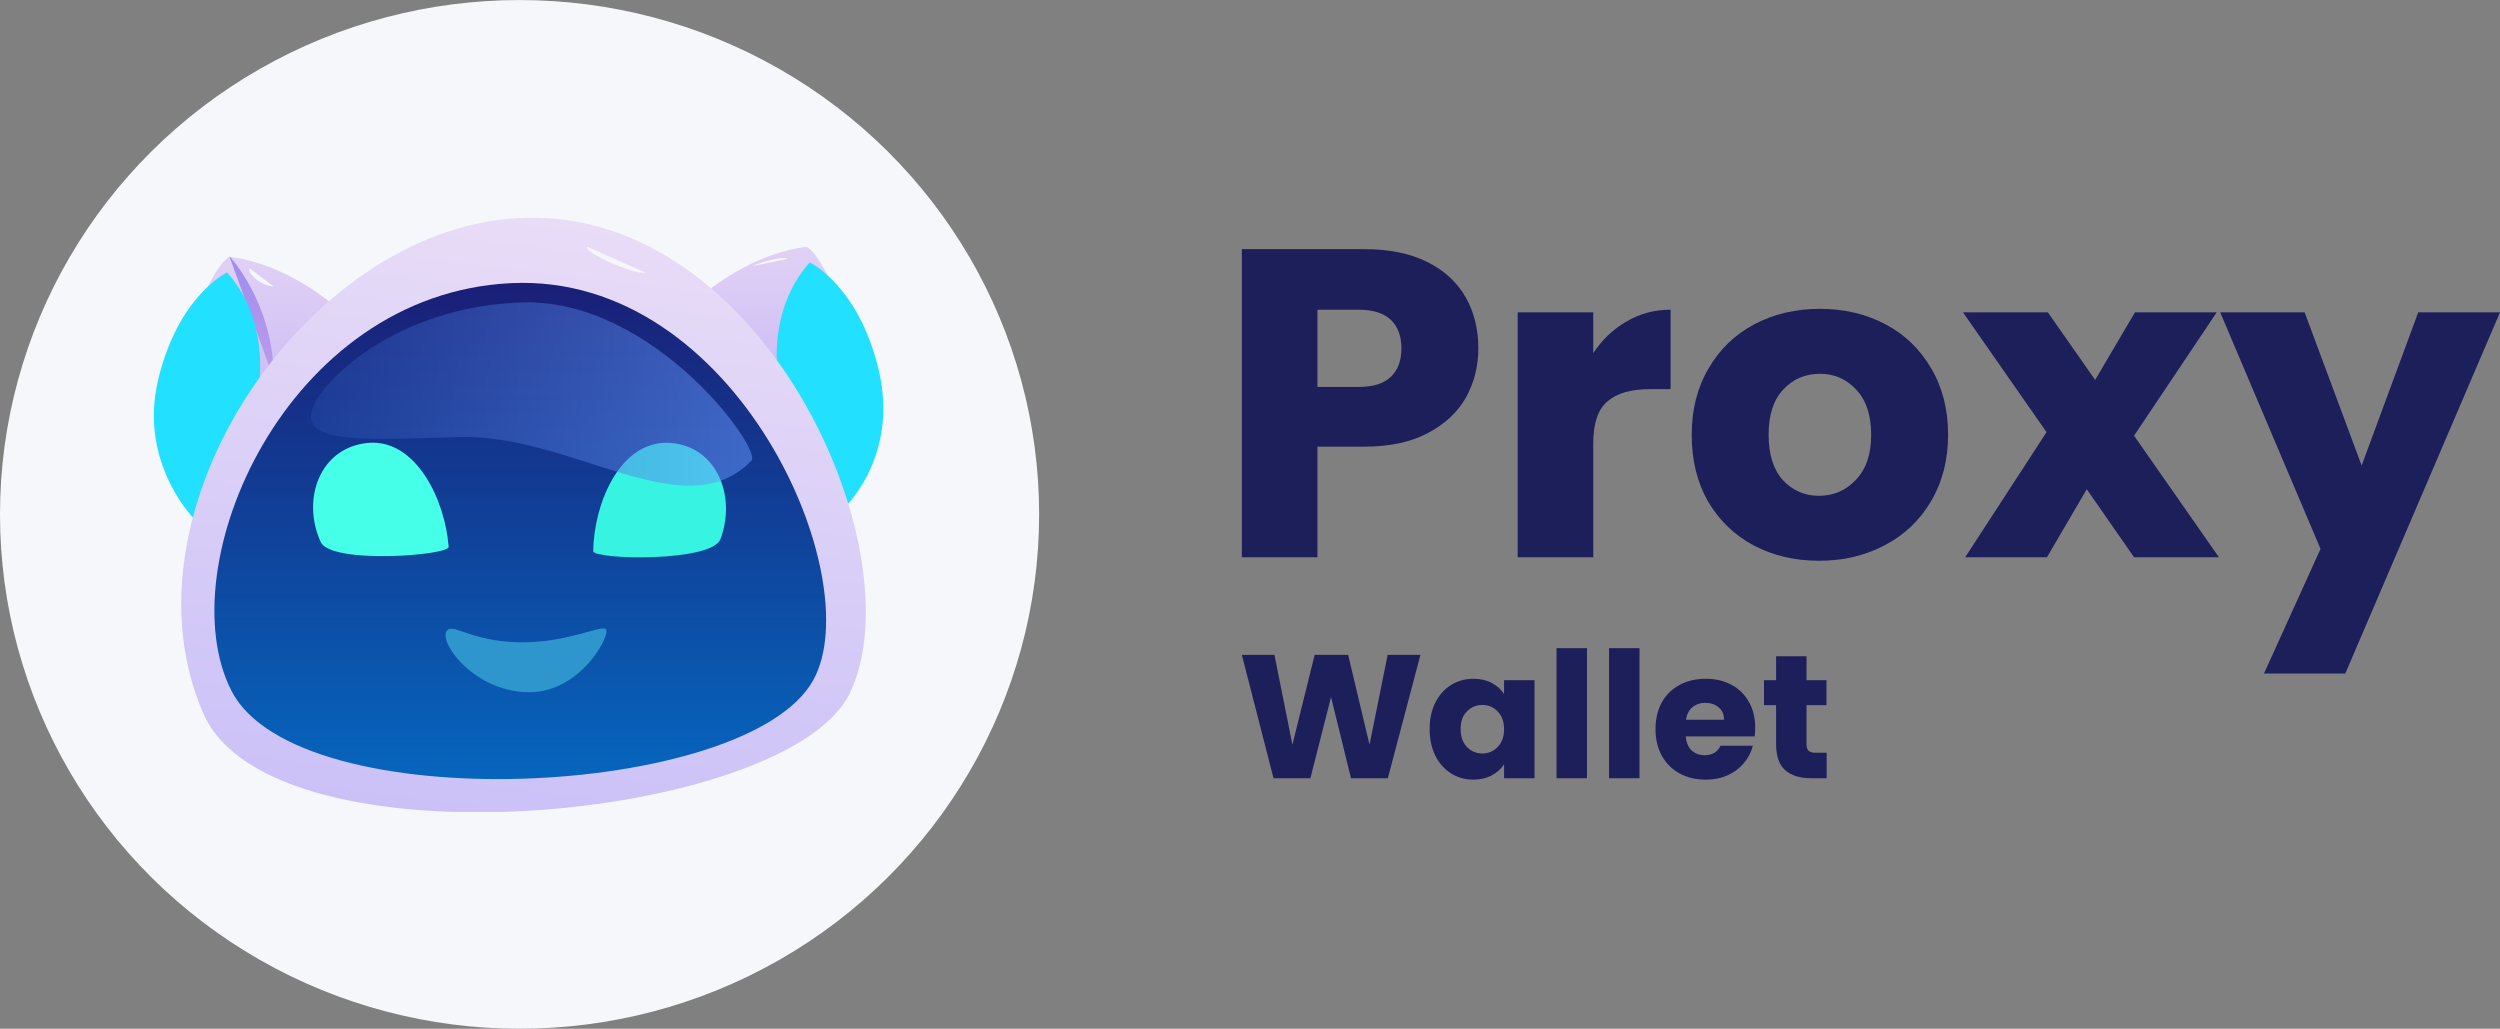 <svg width="209" height="86" viewBox="0 0 209 86" fill="none" xmlns="http://www.w3.org/2000/svg">
<rect x="0" y="0" width="209" height="86" fill="#808080" stroke="none"/>
<path d="M123.588 29.121C123.588 30.613 123.243 31.983 122.553 33.23C121.864 34.454 120.804 35.444 119.375 36.203C117.947 36.961 116.173 37.34 114.054 37.34H110.137V46.586H103.818V20.829H114.054C116.124 20.829 117.873 21.184 119.302 21.893C120.73 22.602 121.802 23.581 122.516 24.828C123.231 26.076 123.588 27.507 123.588 29.121ZM113.574 32.35C114.781 32.35 115.68 32.069 116.271 31.506C116.863 30.944 117.158 30.148 117.158 29.121C117.158 28.094 116.863 27.299 116.271 26.736C115.68 26.174 114.781 25.892 113.574 25.892H110.137V32.35H113.574Z" fill="#1C1F5A"/>
<path d="M133.197 29.525C133.936 28.4 134.86 27.519 135.968 26.883C137.077 26.223 138.309 25.892 139.663 25.892V32.533H137.927C136.35 32.533 135.168 32.876 134.379 33.561C133.591 34.221 133.197 35.395 133.197 37.083V46.586H126.878V26.113H133.197V29.525Z" fill="#1C1F5A"/>
<path d="M152.07 46.879C150.05 46.879 148.227 46.451 146.601 45.595C145 44.739 143.731 43.516 142.795 41.926C141.883 40.336 141.427 38.477 141.427 36.349C141.427 34.246 141.895 32.399 142.832 30.809C143.768 29.195 145.049 27.959 146.675 27.103C148.301 26.247 150.124 25.819 152.144 25.819C154.164 25.819 155.987 26.247 157.613 27.103C159.239 27.959 160.52 29.195 161.456 30.809C162.392 32.399 162.86 34.246 162.86 36.349C162.86 38.453 162.38 40.312 161.419 41.926C160.483 43.516 159.189 44.739 157.539 45.595C155.913 46.451 154.09 46.879 152.07 46.879ZM152.07 41.449C153.277 41.449 154.299 41.009 155.137 40.128C155.999 39.248 156.43 37.988 156.43 36.349C156.43 34.71 156.012 33.451 155.174 32.57C154.361 31.689 153.351 31.249 152.144 31.249C150.912 31.249 149.89 31.689 149.077 32.57C148.264 33.426 147.857 34.686 147.857 36.349C147.857 37.988 148.251 39.248 149.04 40.128C149.853 41.009 150.863 41.449 152.07 41.449Z" fill="#1C1F5A"/>
<path d="M178.407 46.586L174.453 40.899L171.127 46.586H164.291L171.09 36.129L164.106 26.113H171.201L175.155 31.763L178.481 26.113H185.317L178.407 36.423L185.502 46.586H178.407Z" fill="#1C1F5A"/>
<path d="M209 26.113L196.066 56.309H189.267L193.997 45.889L185.609 26.113H192.667L197.434 38.918L202.164 26.113H209Z" fill="#1C1F5A"/>
<path d="M118.748 54.746L116.024 65.061H112.943L111.276 58.273L109.549 65.061H106.468L103.818 54.746H106.542L108.046 62.255L109.906 54.746H112.705L114.491 62.255L116.009 54.746H118.748Z" fill="#1C1F5A"/>
<path d="M119.518 60.947C119.518 60.105 119.677 59.365 119.995 58.728C120.322 58.092 120.764 57.602 121.319 57.259C121.875 56.916 122.495 56.745 123.18 56.745C123.765 56.745 124.277 56.862 124.713 57.097C125.16 57.333 125.502 57.641 125.74 58.023V56.862H128.286V65.061H125.74V63.901C125.492 64.283 125.145 64.591 124.698 64.826C124.262 65.061 123.751 65.179 123.165 65.179C122.49 65.179 121.875 65.008 121.319 64.665C120.764 64.312 120.322 63.817 119.995 63.181C119.677 62.534 119.518 61.79 119.518 60.947ZM125.74 60.962C125.74 60.335 125.562 59.84 125.204 59.478C124.857 59.115 124.43 58.934 123.924 58.934C123.418 58.934 122.986 59.115 122.629 59.478C122.282 59.83 122.108 60.32 122.108 60.947C122.108 61.574 122.282 62.074 122.629 62.446C122.986 62.808 123.418 62.99 123.924 62.99C124.43 62.99 124.857 62.808 125.204 62.446C125.562 62.084 125.74 61.589 125.74 60.962Z" fill="#1C1F5A"/>
<path d="M132.672 54.188V65.061H130.127V54.188H132.672Z" fill="#1C1F5A"/>
<path d="M137.062 54.188V65.061H134.517V54.188H137.062Z" fill="#1C1F5A"/>
<path d="M146.736 60.83C146.736 61.065 146.721 61.31 146.692 61.564H140.931C140.971 62.074 141.135 62.465 141.422 62.74C141.72 63.004 142.082 63.137 142.509 63.137C143.144 63.137 143.586 62.872 143.834 62.343H146.543C146.404 62.882 146.151 63.367 145.784 63.798C145.426 64.229 144.975 64.567 144.429 64.812C143.883 65.057 143.273 65.179 142.598 65.179C141.785 65.179 141.06 65.008 140.425 64.665C139.79 64.322 139.294 63.832 138.937 63.195C138.579 62.559 138.401 61.814 138.401 60.962C138.401 60.11 138.574 59.365 138.922 58.728C139.279 58.092 139.775 57.602 140.41 57.259C141.045 56.916 141.775 56.745 142.598 56.745C143.402 56.745 144.117 56.911 144.742 57.244C145.367 57.577 145.853 58.053 146.2 58.67C146.558 59.287 146.736 60.007 146.736 60.83ZM144.131 60.168C144.131 59.737 143.983 59.395 143.685 59.14C143.387 58.885 143.015 58.758 142.568 58.758C142.142 58.758 141.78 58.88 141.482 59.125C141.194 59.37 141.015 59.718 140.946 60.168H144.131Z" fill="#1C1F5A"/>
<path d="M152.708 62.931V65.061H151.413C150.49 65.061 149.771 64.841 149.255 64.4C148.739 63.95 148.481 63.22 148.481 62.211V58.949H147.469V56.862H148.481V54.864H151.026V56.862H152.693V58.949H151.026V62.24C151.026 62.485 151.086 62.661 151.205 62.769C151.324 62.877 151.522 62.931 151.8 62.931H152.708Z" fill="#1C1F5A"/>
<ellipse cx="43.436" cy="43.004" rx="43.436" ry="43" fill="#F5F7FB"/>
<g clip-path="url(#clip0_1147_12141)">
<path d="M59.092 24.385C59.092 24.385 62.88 21.168 67.449 20.632C67.449 20.632 68.832 21.287 70.515 26.352C72.139 31.356 69.132 41.306 69.132 41.306L59.092 24.385Z" fill="url(#paint0_linear_1147_12141)"/>
<path d="M65.044 31.416C65.044 31.416 64.082 25.994 67.689 21.942C67.689 21.942 71.778 23.849 73.462 30.939C75.145 38.029 70.756 42.259 70.756 42.259L65.044 31.416Z" fill="#22E0FF"/>
<path d="M65.826 21.645C65.645 21.407 63.721 21.823 62.94 22.241L65.826 21.645Z" fill="#F5F7FB"/>
<path d="M27.526 25.219C27.526 25.219 23.738 22.002 19.169 21.466C19.169 21.466 17.786 22.121 16.102 27.186C14.479 32.19 17.485 42.14 17.485 42.14L27.526 25.219Z" fill="url(#paint1_linear_1147_12141)"/>
<path d="M19.169 21.406C19.169 21.406 22.897 25.338 22.897 31.713L19.169 21.406Z" fill="url(#paint2_linear_1147_12141)"/>
<path d="M21.634 32.249C21.634 32.249 22.596 26.828 18.988 22.776C18.988 22.776 14.9 24.683 13.216 31.773C11.533 38.863 16.403 43.57 16.403 43.57L21.634 32.249Z" fill="#22E0FF"/>
<path d="M22.896 23.968C21.453 23.789 20.672 22.657 20.852 22.419L22.896 23.968Z" fill="#F5F7FB"/>
<path d="M17.004 59.657C22.776 72.824 65.886 68.713 71.056 57.929C76.708 46.072 63.721 16.878 43.098 18.249C25.602 19.321 9.609 42.736 17.004 59.657Z" fill="url(#paint3_linear_1147_12141)"/>
<path d="M19.349 57.75C24.881 68.593 62.519 66.806 67.99 56.856C72.68 48.396 61.617 22.777 42.738 23.67C23.858 24.564 14.058 47.383 19.349 57.75Z" fill="url(#paint4_linear_1147_12141)"/>
<path d="M60.234 45.059C59.513 47.026 49.592 46.787 49.592 46.072C49.652 42.14 51.756 37.016 55.725 37.016C59.813 37.076 61.617 41.365 60.234 45.059Z" fill="#37F3E2"/>
<path d="M26.805 45.298C27.646 47.204 37.567 46.43 37.507 45.715C37.206 41.782 34.801 36.778 30.893 37.016C26.744 37.314 25.181 41.723 26.805 45.298Z" fill="#45FFE9"/>
<path d="M37.627 52.566C36.124 52.924 39.251 57.869 44.241 57.869C48.69 57.869 51.215 52.805 50.614 52.566C50.073 52.328 47.367 53.698 43.7 53.698C40.032 53.698 38.288 52.447 37.627 52.566Z" fill="#2F95CD"/>
<path d="M49.111 20.632C48.69 21.108 53.32 23.075 53.921 22.777L49.111 20.632Z" fill="#F5F7FB"/>
<path opacity="0.5" d="M26.023 34.514C25.602 37.075 30.532 36.778 38.349 36.539C47.788 36.241 57.288 44.285 62.819 38.505C63.721 37.552 54.703 25.04 43.76 25.279C32.877 25.577 26.384 32.25 26.023 34.514Z" fill="url(#paint5_linear_1147_12141)"/>
</g>
<defs>
<linearGradient id="paint0_linear_1147_12141" x1="65.046" y1="41.283" x2="65.046" y2="20.624" gradientUnits="userSpaceOnUse">
<stop stop-color="#B9ACF4"/>
<stop offset="1" stop-color="#E1D1F5"/>
</linearGradient>
<linearGradient id="paint1_linear_1147_12141" x1="21.613" y1="42.089" x2="21.613" y2="21.43" gradientUnits="userSpaceOnUse">
<stop stop-color="#B9ACF4"/>
<stop offset="1" stop-color="#E1D1F5"/>
</linearGradient>
<linearGradient id="paint2_linear_1147_12141" x1="21.054" y1="31.759" x2="21.054" y2="21.43" gradientUnits="userSpaceOnUse">
<stop stop-color="#BE9DEA"/>
<stop offset="1" stop-color="#9E8CEF"/>
</linearGradient>
<linearGradient id="paint3_linear_1147_12141" x1="41.462" y1="68.564" x2="47.708" y2="18.377" gradientUnits="userSpaceOnUse">
<stop stop-color="#CBC1F7"/>
<stop offset="1" stop-color="#E8DCF7"/>
</linearGradient>
<linearGradient id="paint4_linear_1147_12141" x1="43.509" y1="65.129" x2="43.509" y2="23.652" gradientUnits="userSpaceOnUse">
<stop stop-color="#0665BD"/>
<stop offset="1" stop-color="#1A1F77"/>
</linearGradient>
<linearGradient id="paint5_linear_1147_12141" x1="25.978" y1="32.928" x2="62.901" y2="32.928" gradientUnits="userSpaceOnUse">
<stop stop-color="#2548A5"/>
<stop offset="1" stop-color="#6A9BFF"/>
</linearGradient>
<clipPath id="clip0_1147_12141">
<rect width="60.967" height="49.749" fill="white" transform="translate(12.856 18.129)"/>
</clipPath>
</defs>
</svg>

